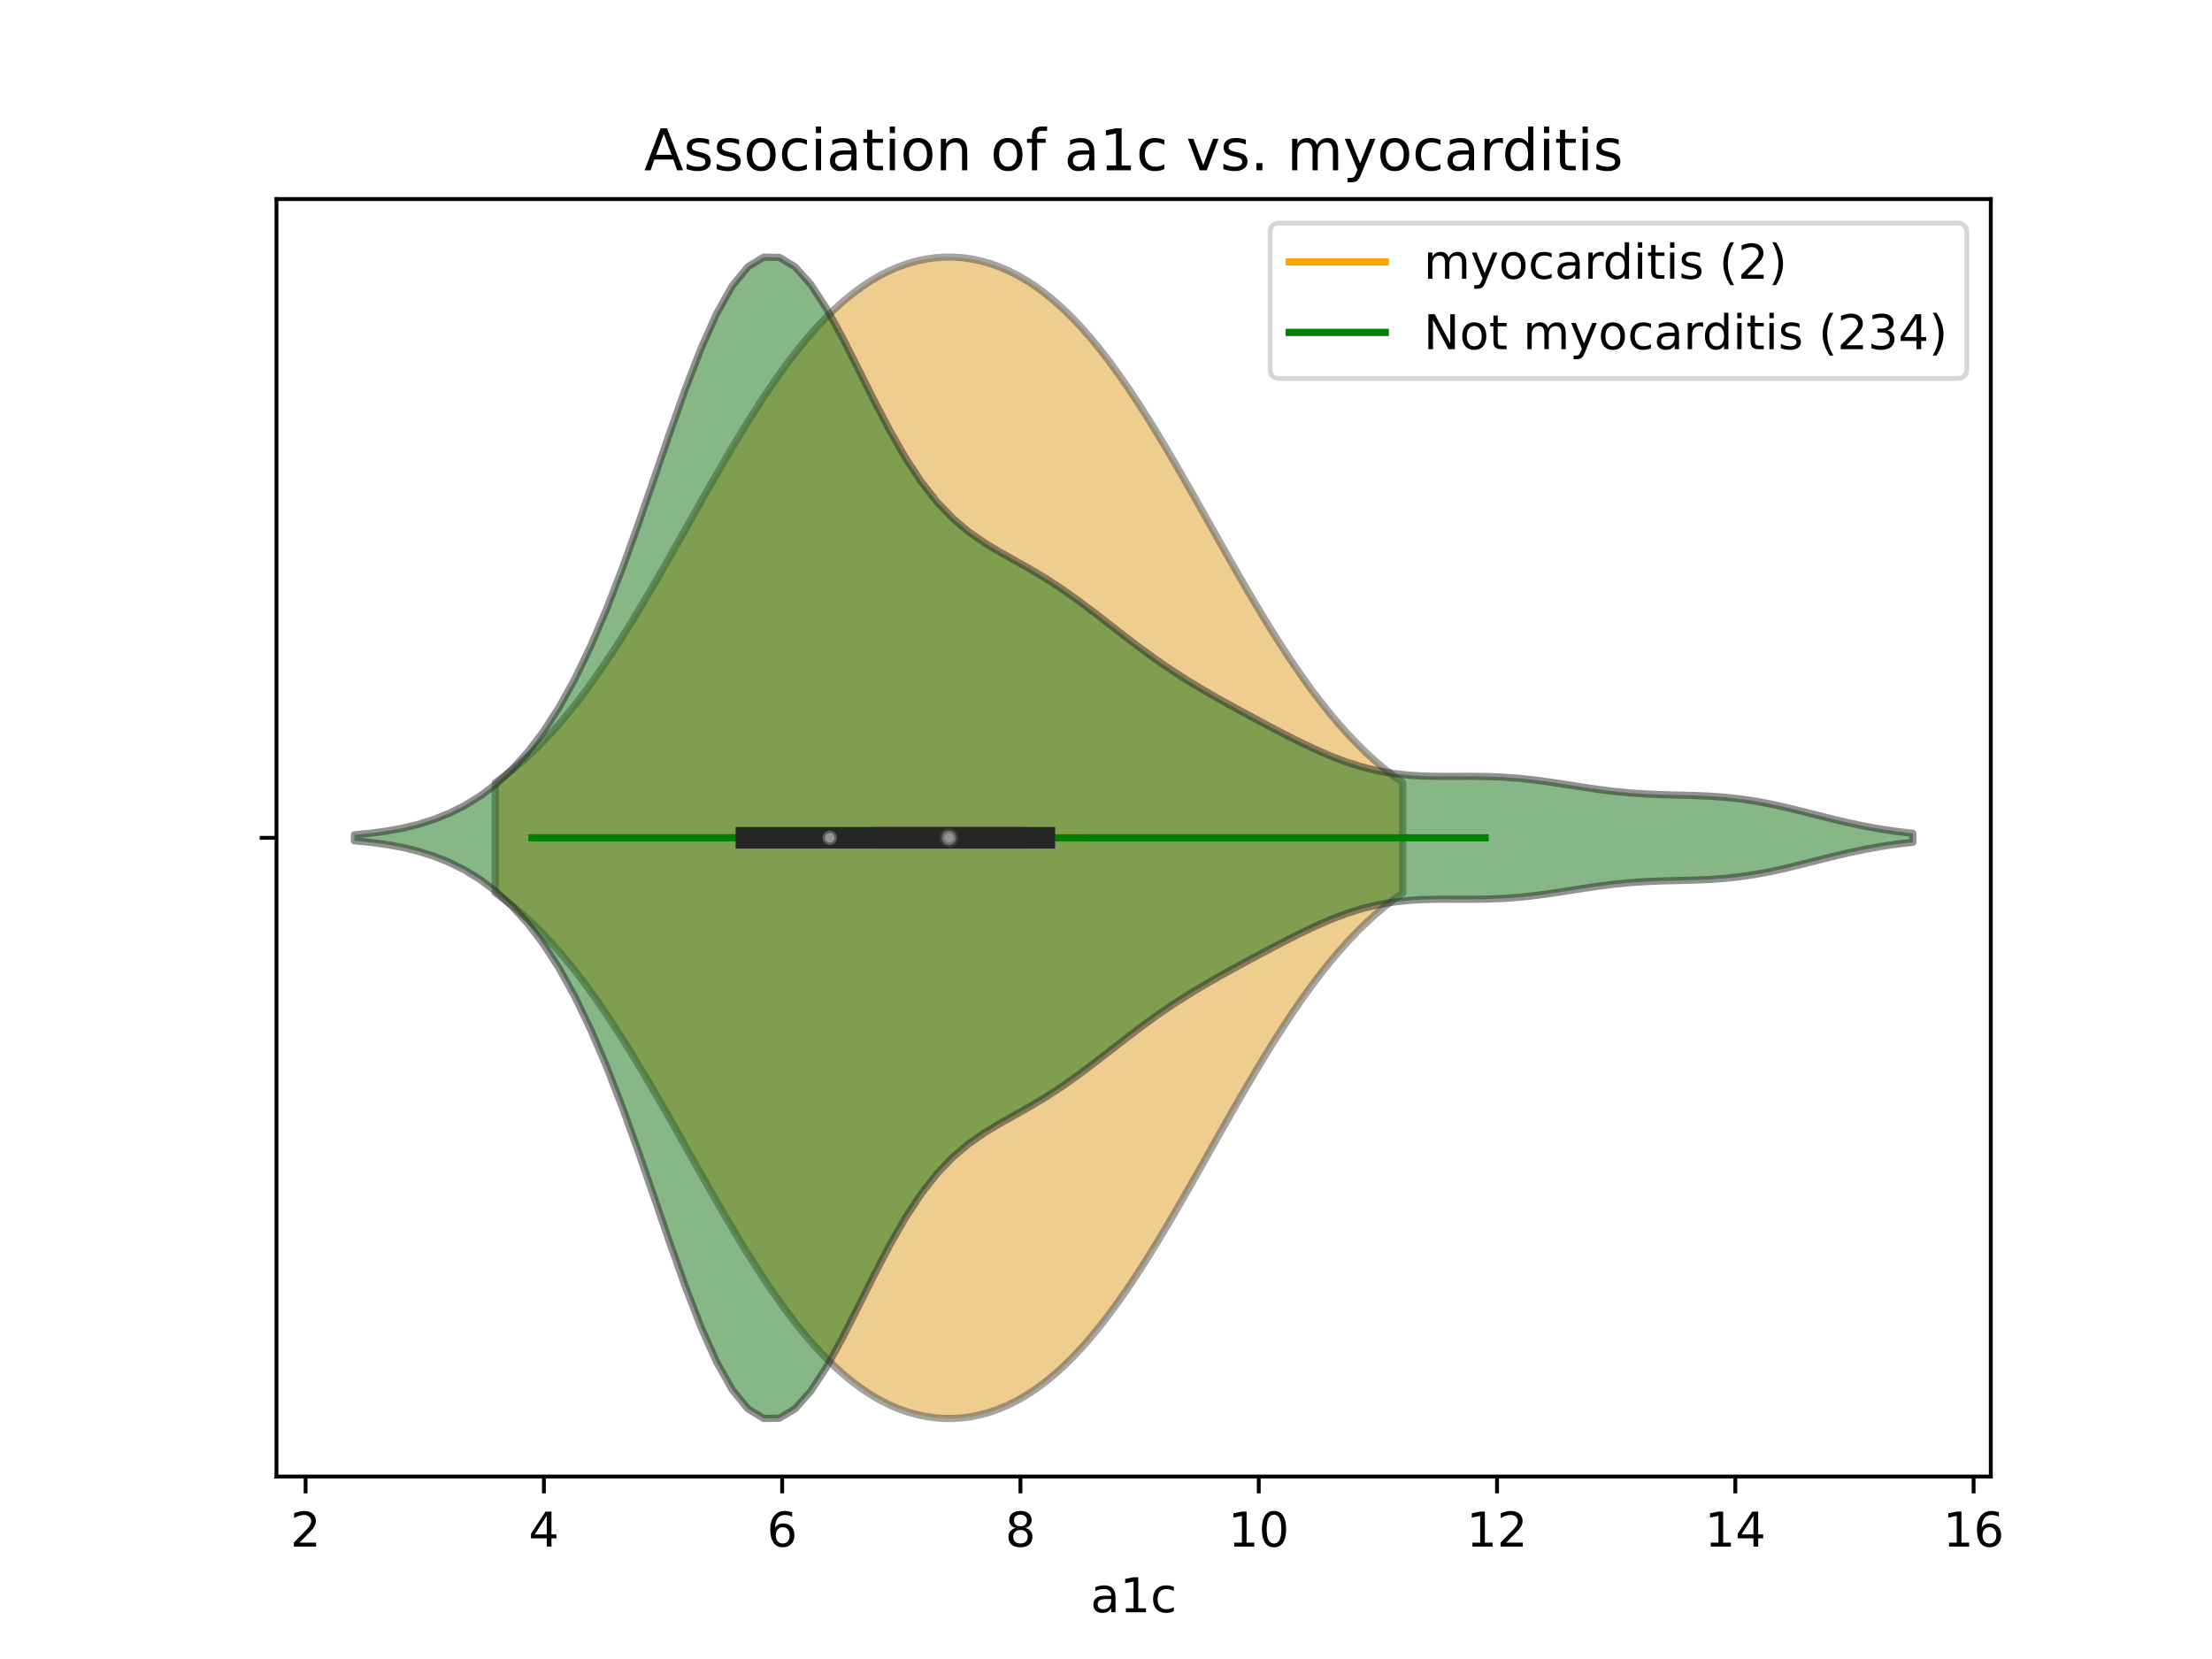 <?xml version="1.0" encoding="utf-8" standalone="no"?>
<!DOCTYPE svg PUBLIC "-//W3C//DTD SVG 1.1//EN"
  "http://www.w3.org/Graphics/SVG/1.1/DTD/svg11.dtd">
<!-- Created with matplotlib (https://matplotlib.org/) -->
<svg height="345.6pt" version="1.1" viewBox="0 0 460.8 345.6" width="460.8pt" xmlns="http://www.w3.org/2000/svg" xmlns:xlink="http://www.w3.org/1999/xlink">
 <defs>
  <style type="text/css">
*{stroke-linecap:butt;stroke-linejoin:round;}
  </style>
 </defs>
 <g id="figure_1">
  <g id="patch_1">
   <path d="M 0 345.6 
L 460.8 345.6 
L 460.8 0 
L 0 0 
z
" style="fill:#ffffff;"/>
  </g>
  <g id="axes_1">
   <g id="patch_2">
    <path d="M 57.6 307.584 
L 414.72 307.584 
L 414.72 41.472 
L 57.6 41.472 
z
" style="fill:#ffffff;"/>
   </g>
   <g id="PolyCollection_1">
    <defs>
     <path d="M 103.164 -159.569 
L 103.164 -182.575 
L 105.073 -183.952 
L 106.983 -185.447 
L 108.893 -187.067 
L 110.802 -188.813 
L 112.712 -190.69 
L 114.621 -192.697 
L 116.531 -194.837 
L 118.441 -197.109 
L 120.35 -199.511 
L 122.26 -202.041 
L 124.17 -204.694 
L 126.079 -207.464 
L 127.989 -210.347 
L 129.898 -213.332 
L 131.808 -216.412 
L 133.718 -219.575 
L 135.627 -222.809 
L 137.537 -226.103 
L 139.446 -229.442 
L 141.356 -232.812 
L 143.266 -236.199 
L 145.175 -239.587 
L 147.085 -242.96 
L 148.995 -246.303 
L 150.904 -249.601 
L 152.814 -252.838 
L 154.723 -256.002 
L 156.633 -259.078 
L 158.543 -262.054 
L 160.452 -264.918 
L 162.362 -267.66 
L 164.271 -270.273 
L 166.181 -272.747 
L 168.091 -275.077 
L 170 -277.259 
L 171.91 -279.288 
L 173.819 -281.164 
L 175.729 -282.885 
L 177.639 -284.451 
L 179.548 -285.863 
L 181.458 -287.123 
L 183.368 -288.233 
L 185.277 -289.196 
L 187.187 -290.015 
L 189.096 -290.693 
L 191.006 -291.231 
L 192.916 -291.632 
L 194.825 -291.899 
L 196.735 -292.032 
L 198.644 -292.032 
L 200.554 -291.899 
L 202.464 -291.632 
L 204.373 -291.231 
L 206.283 -290.693 
L 208.193 -290.015 
L 210.102 -289.196 
L 212.012 -288.233 
L 213.921 -287.123 
L 215.831 -285.863 
L 217.741 -284.451 
L 219.65 -282.885 
L 221.56 -281.164 
L 223.469 -279.288 
L 225.379 -277.259 
L 227.289 -275.077 
L 229.198 -272.747 
L 231.108 -270.273 
L 233.017 -267.66 
L 234.927 -264.918 
L 236.837 -262.054 
L 238.746 -259.078 
L 240.656 -256.002 
L 242.566 -252.838 
L 244.475 -249.601 
L 246.385 -246.303 
L 248.294 -242.96 
L 250.204 -239.587 
L 252.114 -236.199 
L 254.023 -232.812 
L 255.933 -229.442 
L 257.842 -226.103 
L 259.752 -222.809 
L 261.662 -219.575 
L 263.571 -216.412 
L 265.481 -213.332 
L 267.391 -210.347 
L 269.3 -207.464 
L 271.21 -204.694 
L 273.119 -202.041 
L 275.029 -199.511 
L 276.939 -197.109 
L 278.848 -194.837 
L 280.758 -192.697 
L 282.667 -190.69 
L 284.577 -188.813 
L 286.487 -187.067 
L 288.396 -185.447 
L 290.306 -183.952 
L 292.215 -182.575 
L 292.215 -159.569 
L 292.215 -159.569 
L 290.306 -158.192 
L 288.396 -156.697 
L 286.487 -155.077 
L 284.577 -153.331 
L 282.667 -151.454 
L 280.758 -149.447 
L 278.848 -147.307 
L 276.939 -145.035 
L 275.029 -142.633 
L 273.119 -140.103 
L 271.21 -137.45 
L 269.3 -134.68 
L 267.391 -131.797 
L 265.481 -128.812 
L 263.571 -125.732 
L 261.662 -122.569 
L 259.752 -119.335 
L 257.842 -116.041 
L 255.933 -112.702 
L 254.023 -109.332 
L 252.114 -105.945 
L 250.204 -102.557 
L 248.294 -99.184 
L 246.385 -95.841 
L 244.475 -92.543 
L 242.566 -89.306 
L 240.656 -86.142 
L 238.746 -83.066 
L 236.837 -80.09 
L 234.927 -77.226 
L 233.017 -74.484 
L 231.108 -71.871 
L 229.198 -69.397 
L 227.289 -67.067 
L 225.379 -64.885 
L 223.469 -62.856 
L 221.56 -60.98 
L 219.65 -59.259 
L 217.741 -57.693 
L 215.831 -56.281 
L 213.921 -55.021 
L 212.012 -53.911 
L 210.102 -52.948 
L 208.193 -52.129 
L 206.283 -51.451 
L 204.373 -50.913 
L 202.464 -50.512 
L 200.554 -50.245 
L 198.644 -50.112 
L 196.735 -50.112 
L 194.825 -50.245 
L 192.916 -50.512 
L 191.006 -50.913 
L 189.096 -51.451 
L 187.187 -52.129 
L 185.277 -52.948 
L 183.368 -53.911 
L 181.458 -55.021 
L 179.548 -56.281 
L 177.639 -57.693 
L 175.729 -59.259 
L 173.819 -60.98 
L 171.91 -62.856 
L 170 -64.885 
L 168.091 -67.067 
L 166.181 -69.397 
L 164.271 -71.871 
L 162.362 -74.484 
L 160.452 -77.226 
L 158.543 -80.09 
L 156.633 -83.066 
L 154.723 -86.142 
L 152.814 -89.306 
L 150.904 -92.543 
L 148.995 -95.841 
L 147.085 -99.184 
L 145.175 -102.557 
L 143.266 -105.945 
L 141.356 -109.332 
L 139.446 -112.702 
L 137.537 -116.041 
L 135.627 -119.335 
L 133.718 -122.569 
L 131.808 -125.732 
L 129.898 -128.812 
L 127.989 -131.797 
L 126.079 -134.68 
L 124.17 -137.45 
L 122.26 -140.103 
L 120.35 -142.633 
L 118.441 -145.035 
L 116.531 -147.307 
L 114.621 -149.447 
L 112.712 -151.454 
L 110.802 -153.331 
L 108.893 -155.077 
L 106.983 -156.697 
L 105.073 -158.192 
L 103.164 -159.569 
z
" id="m6400638ab8" style="stroke:#4c4c4c;stroke-opacity:0.5;stroke-width:1.5;"/>
    </defs>
    <g clip-path="url(#p24953eec3b)">
     <use style="fill:#df9c20;fill-opacity:0.5;stroke:#4c4c4c;stroke-opacity:0.5;stroke-width:1.5;" x="0" xlink:href="#m6400638ab8" y="345.6"/>
    </g>
   </g>
   <g id="PolyCollection_2">
    <defs>
     <path d="M 73.833 -170.445 
L 73.833 -171.699 
L 77.112 -172.013 
L 80.391 -172.449 
L 83.671 -173.042 
L 86.95 -173.827 
L 90.229 -174.847 
L 93.509 -176.148 
L 96.788 -177.781 
L 100.067 -179.801 
L 103.347 -182.275 
L 106.626 -185.274 
L 109.905 -188.88 
L 113.185 -193.177 
L 116.464 -198.247 
L 119.743 -204.157 
L 123.023 -210.944 
L 126.302 -218.597 
L 129.581 -227.039 
L 132.861 -236.116 
L 136.14 -245.588 
L 139.42 -255.135 
L 142.699 -264.37 
L 145.978 -272.874 
L 149.258 -280.225 
L 152.537 -286.045 
L 155.816 -290.04 
L 159.096 -292.032 
L 162.375 -291.983 
L 165.654 -289.997 
L 168.934 -286.313 
L 172.213 -281.275 
L 175.492 -275.297 
L 178.772 -268.818 
L 182.051 -262.259 
L 185.33 -255.981 
L 188.61 -250.261 
L 191.889 -245.271 
L 195.168 -241.076 
L 198.448 -237.643 
L 201.727 -234.865 
L 205.006 -232.579 
L 208.286 -230.604 
L 211.565 -228.761 
L 214.844 -226.904 
L 218.124 -224.927 
L 221.403 -222.777 
L 224.682 -220.451 
L 227.962 -217.985 
L 231.241 -215.441 
L 234.52 -212.892 
L 237.8 -210.404 
L 241.079 -208.028 
L 244.358 -205.791 
L 247.638 -203.695 
L 250.917 -201.723 
L 254.196 -199.845 
L 257.476 -198.03 
L 260.755 -196.252 
L 264.034 -194.5 
L 267.314 -192.782 
L 270.593 -191.121 
L 273.872 -189.554 
L 277.152 -188.124 
L 280.431 -186.874 
L 283.71 -185.839 
L 286.99 -185.036 
L 290.269 -184.466 
L 293.548 -184.109 
L 296.828 -183.926 
L 300.107 -183.866 
L 303.386 -183.87 
L 306.666 -183.876 
L 309.945 -183.833 
L 313.224 -183.702 
L 316.504 -183.46 
L 319.783 -183.107 
L 323.062 -182.661 
L 326.342 -182.159 
L 329.621 -181.643 
L 332.9 -181.159 
L 336.18 -180.745 
L 339.459 -180.426 
L 342.739 -180.205 
L 346.018 -180.068 
L 349.297 -179.98 
L 352.577 -179.895 
L 355.856 -179.763 
L 359.135 -179.539 
L 362.415 -179.191 
L 365.694 -178.705 
L 368.973 -178.086 
L 372.253 -177.357 
L 375.532 -176.555 
L 378.811 -175.723 
L 382.091 -174.905 
L 385.37 -174.139 
L 388.649 -173.454 
L 391.929 -172.867 
L 395.208 -172.383 
L 398.487 -172.001 
L 398.487 -170.143 
L 398.487 -170.143 
L 395.208 -169.761 
L 391.929 -169.277 
L 388.649 -168.69 
L 385.37 -168.005 
L 382.091 -167.239 
L 378.811 -166.421 
L 375.532 -165.589 
L 372.253 -164.787 
L 368.973 -164.058 
L 365.694 -163.439 
L 362.415 -162.953 
L 359.135 -162.605 
L 355.856 -162.381 
L 352.577 -162.249 
L 349.297 -162.164 
L 346.018 -162.076 
L 342.739 -161.939 
L 339.459 -161.718 
L 336.18 -161.399 
L 332.9 -160.985 
L 329.621 -160.501 
L 326.342 -159.985 
L 323.062 -159.483 
L 319.783 -159.037 
L 316.504 -158.684 
L 313.224 -158.442 
L 309.945 -158.311 
L 306.666 -158.268 
L 303.386 -158.274 
L 300.107 -158.278 
L 296.828 -158.218 
L 293.548 -158.035 
L 290.269 -157.678 
L 286.99 -157.108 
L 283.71 -156.305 
L 280.431 -155.27 
L 277.152 -154.02 
L 273.872 -152.59 
L 270.593 -151.023 
L 267.314 -149.362 
L 264.034 -147.644 
L 260.755 -145.892 
L 257.476 -144.114 
L 254.196 -142.299 
L 250.917 -140.421 
L 247.638 -138.449 
L 244.358 -136.353 
L 241.079 -134.116 
L 237.8 -131.74 
L 234.52 -129.252 
L 231.241 -126.703 
L 227.962 -124.159 
L 224.682 -121.693 
L 221.403 -119.367 
L 218.124 -117.217 
L 214.844 -115.24 
L 211.565 -113.383 
L 208.286 -111.54 
L 205.006 -109.565 
L 201.727 -107.279 
L 198.448 -104.501 
L 195.168 -101.068 
L 191.889 -96.873 
L 188.61 -91.883 
L 185.33 -86.163 
L 182.051 -79.885 
L 178.772 -73.326 
L 175.492 -66.847 
L 172.213 -60.869 
L 168.934 -55.831 
L 165.654 -52.147 
L 162.375 -50.161 
L 159.096 -50.112 
L 155.816 -52.104 
L 152.537 -56.099 
L 149.258 -61.919 
L 145.978 -69.27 
L 142.699 -77.774 
L 139.42 -87.009 
L 136.14 -96.556 
L 132.861 -106.028 
L 129.581 -115.105 
L 126.302 -123.547 
L 123.023 -131.2 
L 119.743 -137.987 
L 116.464 -143.897 
L 113.185 -148.967 
L 109.905 -153.264 
L 106.626 -156.87 
L 103.347 -159.869 
L 100.067 -162.343 
L 96.788 -164.363 
L 93.509 -165.996 
L 90.229 -167.297 
L 86.95 -168.317 
L 83.671 -169.102 
L 80.391 -169.695 
L 77.112 -170.131 
L 73.833 -170.445 
z
" id="m4ae451af70" style="stroke:#262626;stroke-opacity:0.5;stroke-width:1.5;"/>
    </defs>
    <g clip-path="url(#p24953eec3b)">
     <use style="fill:#107010;fill-opacity:0.5;stroke:#262626;stroke-opacity:0.5;stroke-width:1.5;" x="0" xlink:href="#m4ae451af70" y="345.6"/>
    </g>
   </g>
   <g id="matplotlib.axis_1">
    <g id="xtick_1">
     <g id="line2d_1">
      <defs>
       <path d="M 0 0 
L 0 3.5 
" id="m28924198da" style="stroke:#000000;stroke-width:0.8;"/>
      </defs>
      <g>
       <use style="stroke:#000000;stroke-width:0.8;" x="63.664" xlink:href="#m28924198da" y="307.584"/>
      </g>
     </g>
     <g id="text_1">
      <!-- 2 -->
      <defs>
       <path d="M 19.188 8.297 
L 53.609 8.297 
L 53.609 0 
L 7.328 0 
L 7.328 8.297 
Q 12.938 14.109 22.625 23.891 
Q 32.328 33.688 34.812 36.531 
Q 39.547 41.844 41.422 45.531 
Q 43.312 49.219 43.312 52.781 
Q 43.312 58.594 39.234 62.25 
Q 35.156 65.922 28.609 65.922 
Q 23.969 65.922 18.812 64.312 
Q 13.672 62.703 7.812 59.422 
L 7.812 69.391 
Q 13.766 71.781 18.938 73 
Q 24.125 74.219 28.422 74.219 
Q 39.75 74.219 46.484 68.547 
Q 53.219 62.891 53.219 53.422 
Q 53.219 48.922 51.531 44.891 
Q 49.859 40.875 45.406 35.406 
Q 44.188 33.984 37.641 27.219 
Q 31.109 20.453 19.188 8.297 
z
" id="DejaVuSans-50"/>
      </defs>
      <g transform="translate(60.483 322.182)scale(0.1 -0.1)">
       <use xlink:href="#DejaVuSans-50"/>
      </g>
     </g>
    </g>
    <g id="xtick_2">
     <g id="line2d_2">
      <g>
       <use style="stroke:#000000;stroke-width:0.8;" x="113.303" xlink:href="#m28924198da" y="307.584"/>
      </g>
     </g>
     <g id="text_2">
      <!-- 4 -->
      <defs>
       <path d="M 37.797 64.312 
L 12.891 25.391 
L 37.797 25.391 
z
M 35.203 72.906 
L 47.609 72.906 
L 47.609 25.391 
L 58.016 25.391 
L 58.016 17.188 
L 47.609 17.188 
L 47.609 0 
L 37.797 0 
L 37.797 17.188 
L 4.891 17.188 
L 4.891 26.703 
z
" id="DejaVuSans-52"/>
      </defs>
      <g transform="translate(110.122 322.182)scale(0.1 -0.1)">
       <use xlink:href="#DejaVuSans-52"/>
      </g>
     </g>
    </g>
    <g id="xtick_3">
     <g id="line2d_3">
      <g>
       <use style="stroke:#000000;stroke-width:0.8;" x="162.942" xlink:href="#m28924198da" y="307.584"/>
      </g>
     </g>
     <g id="text_3">
      <!-- 6 -->
      <defs>
       <path d="M 33.016 40.375 
Q 26.375 40.375 22.484 35.828 
Q 18.609 31.297 18.609 23.391 
Q 18.609 15.531 22.484 10.953 
Q 26.375 6.391 33.016 6.391 
Q 39.656 6.391 43.531 10.953 
Q 47.406 15.531 47.406 23.391 
Q 47.406 31.297 43.531 35.828 
Q 39.656 40.375 33.016 40.375 
z
M 52.594 71.297 
L 52.594 62.312 
Q 48.875 64.062 45.094 64.984 
Q 41.312 65.922 37.594 65.922 
Q 27.828 65.922 22.672 59.328 
Q 17.531 52.734 16.797 39.406 
Q 19.672 43.656 24.016 45.922 
Q 28.375 48.188 33.594 48.188 
Q 44.578 48.188 50.953 41.516 
Q 57.328 34.859 57.328 23.391 
Q 57.328 12.156 50.688 5.359 
Q 44.047 -1.422 33.016 -1.422 
Q 20.359 -1.422 13.672 8.266 
Q 6.984 17.969 6.984 36.375 
Q 6.984 53.656 15.188 63.938 
Q 23.391 74.219 37.203 74.219 
Q 40.922 74.219 44.703 73.484 
Q 48.484 72.75 52.594 71.297 
z
" id="DejaVuSans-54"/>
      </defs>
      <g transform="translate(159.761 322.182)scale(0.1 -0.1)">
       <use xlink:href="#DejaVuSans-54"/>
      </g>
     </g>
    </g>
    <g id="xtick_4">
     <g id="line2d_4">
      <g>
       <use style="stroke:#000000;stroke-width:0.8;" x="212.581" xlink:href="#m28924198da" y="307.584"/>
      </g>
     </g>
     <g id="text_4">
      <!-- 8 -->
      <defs>
       <path d="M 31.781 34.625 
Q 24.75 34.625 20.719 30.859 
Q 16.703 27.094 16.703 20.516 
Q 16.703 13.922 20.719 10.156 
Q 24.75 6.391 31.781 6.391 
Q 38.812 6.391 42.859 10.172 
Q 46.922 13.969 46.922 20.516 
Q 46.922 27.094 42.891 30.859 
Q 38.875 34.625 31.781 34.625 
z
M 21.922 38.812 
Q 15.578 40.375 12.031 44.719 
Q 8.5 49.078 8.5 55.328 
Q 8.5 64.062 14.719 69.141 
Q 20.953 74.219 31.781 74.219 
Q 42.672 74.219 48.875 69.141 
Q 55.078 64.062 55.078 55.328 
Q 55.078 49.078 51.531 44.719 
Q 48 40.375 41.703 38.812 
Q 48.828 37.156 52.797 32.312 
Q 56.781 27.484 56.781 20.516 
Q 56.781 9.906 50.312 4.234 
Q 43.844 -1.422 31.781 -1.422 
Q 19.734 -1.422 13.25 4.234 
Q 6.781 9.906 6.781 20.516 
Q 6.781 27.484 10.781 32.312 
Q 14.797 37.156 21.922 38.812 
z
M 18.312 54.391 
Q 18.312 48.734 21.844 45.562 
Q 25.391 42.391 31.781 42.391 
Q 38.141 42.391 41.719 45.562 
Q 45.312 48.734 45.312 54.391 
Q 45.312 60.062 41.719 63.234 
Q 38.141 66.406 31.781 66.406 
Q 25.391 66.406 21.844 63.234 
Q 18.312 60.062 18.312 54.391 
z
" id="DejaVuSans-56"/>
      </defs>
      <g transform="translate(209.4 322.182)scale(0.1 -0.1)">
       <use xlink:href="#DejaVuSans-56"/>
      </g>
     </g>
    </g>
    <g id="xtick_5">
     <g id="line2d_5">
      <g>
       <use style="stroke:#000000;stroke-width:0.8;" x="262.221" xlink:href="#m28924198da" y="307.584"/>
      </g>
     </g>
     <g id="text_5">
      <!-- 10 -->
      <defs>
       <path d="M 12.406 8.297 
L 28.516 8.297 
L 28.516 63.922 
L 10.984 60.406 
L 10.984 69.391 
L 28.422 72.906 
L 38.281 72.906 
L 38.281 8.297 
L 54.391 8.297 
L 54.391 0 
L 12.406 0 
z
" id="DejaVuSans-49"/>
       <path d="M 31.781 66.406 
Q 24.172 66.406 20.328 58.906 
Q 16.5 51.422 16.5 36.375 
Q 16.5 21.391 20.328 13.891 
Q 24.172 6.391 31.781 6.391 
Q 39.453 6.391 43.281 13.891 
Q 47.125 21.391 47.125 36.375 
Q 47.125 51.422 43.281 58.906 
Q 39.453 66.406 31.781 66.406 
z
M 31.781 74.219 
Q 44.047 74.219 50.516 64.516 
Q 56.984 54.828 56.984 36.375 
Q 56.984 17.969 50.516 8.266 
Q 44.047 -1.422 31.781 -1.422 
Q 19.531 -1.422 13.062 8.266 
Q 6.594 17.969 6.594 36.375 
Q 6.594 54.828 13.062 64.516 
Q 19.531 74.219 31.781 74.219 
z
" id="DejaVuSans-48"/>
      </defs>
      <g transform="translate(255.858 322.182)scale(0.1 -0.1)">
       <use xlink:href="#DejaVuSans-49"/>
       <use x="63.623" xlink:href="#DejaVuSans-48"/>
      </g>
     </g>
    </g>
    <g id="xtick_6">
     <g id="line2d_6">
      <g>
       <use style="stroke:#000000;stroke-width:0.8;" x="311.86" xlink:href="#m28924198da" y="307.584"/>
      </g>
     </g>
     <g id="text_6">
      <!-- 12 -->
      <g transform="translate(305.497 322.182)scale(0.1 -0.1)">
       <use xlink:href="#DejaVuSans-49"/>
       <use x="63.623" xlink:href="#DejaVuSans-50"/>
      </g>
     </g>
    </g>
    <g id="xtick_7">
     <g id="line2d_7">
      <g>
       <use style="stroke:#000000;stroke-width:0.8;" x="361.499" xlink:href="#m28924198da" y="307.584"/>
      </g>
     </g>
     <g id="text_7">
      <!-- 14 -->
      <g transform="translate(355.136 322.182)scale(0.1 -0.1)">
       <use xlink:href="#DejaVuSans-49"/>
       <use x="63.623" xlink:href="#DejaVuSans-52"/>
      </g>
     </g>
    </g>
    <g id="xtick_8">
     <g id="line2d_8">
      <g>
       <use style="stroke:#000000;stroke-width:0.8;" x="411.138" xlink:href="#m28924198da" y="307.584"/>
      </g>
     </g>
     <g id="text_8">
      <!-- 16 -->
      <g transform="translate(404.776 322.182)scale(0.1 -0.1)">
       <use xlink:href="#DejaVuSans-49"/>
       <use x="63.623" xlink:href="#DejaVuSans-54"/>
      </g>
     </g>
    </g>
    <g id="text_9">
     <!-- a1c -->
     <defs>
      <path d="M 34.281 27.484 
Q 23.391 27.484 19.188 25 
Q 14.984 22.516 14.984 16.5 
Q 14.984 11.719 18.141 8.906 
Q 21.297 6.109 26.703 6.109 
Q 34.188 6.109 38.703 11.406 
Q 43.219 16.703 43.219 25.484 
L 43.219 27.484 
z
M 52.203 31.203 
L 52.203 0 
L 43.219 0 
L 43.219 8.297 
Q 40.141 3.328 35.547 0.953 
Q 30.953 -1.422 24.312 -1.422 
Q 15.922 -1.422 10.953 3.297 
Q 6 8.016 6 15.922 
Q 6 25.141 12.172 29.828 
Q 18.359 34.516 30.609 34.516 
L 43.219 34.516 
L 43.219 35.406 
Q 43.219 41.609 39.141 45 
Q 35.062 48.391 27.688 48.391 
Q 23 48.391 18.547 47.266 
Q 14.109 46.141 10.016 43.891 
L 10.016 52.203 
Q 14.938 54.109 19.578 55.047 
Q 24.219 56 28.609 56 
Q 40.484 56 46.344 49.844 
Q 52.203 43.703 52.203 31.203 
z
" id="DejaVuSans-97"/>
      <path d="M 48.781 52.594 
L 48.781 44.188 
Q 44.969 46.297 41.141 47.344 
Q 37.312 48.391 33.406 48.391 
Q 24.656 48.391 19.812 42.844 
Q 14.984 37.312 14.984 27.297 
Q 14.984 17.281 19.812 11.734 
Q 24.656 6.203 33.406 6.203 
Q 37.312 6.203 41.141 7.25 
Q 44.969 8.297 48.781 10.406 
L 48.781 2.094 
Q 45.016 0.344 40.984 -0.531 
Q 36.969 -1.422 32.422 -1.422 
Q 20.062 -1.422 12.781 6.344 
Q 5.516 14.109 5.516 27.297 
Q 5.516 40.672 12.859 48.328 
Q 20.219 56 33.016 56 
Q 37.156 56 41.109 55.141 
Q 45.062 54.297 48.781 52.594 
z
" id="DejaVuSans-99"/>
     </defs>
     <g transform="translate(227.165 335.861)scale(0.1 -0.1)">
      <use xlink:href="#DejaVuSans-97"/>
      <use x="61.279" xlink:href="#DejaVuSans-49"/>
      <use x="124.902" xlink:href="#DejaVuSans-99"/>
     </g>
    </g>
   </g>
   <g id="matplotlib.axis_2">
    <g id="ytick_1">
     <g id="line2d_9">
      <defs>
       <path d="M 0 0 
L -3.5 0 
" id="m8e0468c670" style="stroke:#000000;stroke-width:0.8;"/>
      </defs>
      <g>
       <use style="stroke:#000000;stroke-width:0.8;" x="57.6" xlink:href="#m8e0468c670" y="174.528"/>
      </g>
     </g>
    </g>
   </g>
   <g id="line2d_10">
    <path clip-path="url(#p24953eec3b)" d="M 170.388 174.528 
L 224.991 174.528 
" style="fill:none;stroke:#ffa500;stroke-linecap:square;stroke-width:1.5;"/>
   </g>
   <g id="line2d_11">
    <path clip-path="url(#p24953eec3b)" d="M 184.039 174.528 
L 211.34 174.528 
" style="fill:none;stroke:#4c4c4c;stroke-linecap:square;stroke-width:4.5;"/>
   </g>
   <g id="line2d_12">
    <path clip-path="url(#p24953eec3b)" d="M 110.821 174.528 
L 309.378 174.528 
" style="fill:none;stroke:#008000;stroke-linecap:square;stroke-width:1.5;"/>
   </g>
   <g id="line2d_13">
    <path clip-path="url(#p24953eec3b)" d="M 155.496 174.528 
L 217.545 174.528 
" style="fill:none;stroke:#262626;stroke-linecap:square;stroke-width:4.5;"/>
   </g>
   <g id="patch_3">
    <path d="M 57.6 307.584 
L 57.6 41.472 
" style="fill:none;stroke:#000000;stroke-linecap:square;stroke-linejoin:miter;stroke-width:0.8;"/>
   </g>
   <g id="patch_4">
    <path d="M 414.72 307.584 
L 414.72 41.472 
" style="fill:none;stroke:#000000;stroke-linecap:square;stroke-linejoin:miter;stroke-width:0.8;"/>
   </g>
   <g id="patch_5">
    <path d="M 57.6 307.584 
L 414.72 307.584 
" style="fill:none;stroke:#000000;stroke-linecap:square;stroke-linejoin:miter;stroke-width:0.8;"/>
   </g>
   <g id="patch_6">
    <path d="M 57.6 41.472 
L 414.72 41.472 
" style="fill:none;stroke:#000000;stroke-linecap:square;stroke-linejoin:miter;stroke-width:0.8;"/>
   </g>
   <g id="PathCollection_1">
    <defs>
     <path d="M 0 1.5 
C 0.398 1.5 0.779 1.342 1.061 1.061 
C 1.342 0.779 1.5 0.398 1.5 0 
C 1.5 -0.398 1.342 -0.779 1.061 -1.061 
C 0.779 -1.342 0.398 -1.5 0 -1.5 
C -0.398 -1.5 -0.779 -1.342 -1.061 -1.061 
C -1.342 -0.779 -1.5 -0.398 -1.5 0 
C -1.5 0.398 -1.342 0.779 -1.061 1.061 
C -0.779 1.342 -0.398 1.5 0 1.5 
z
" id="ma0b1e9b8ce" style="stroke:#4c4c4c;stroke-opacity:0.5;"/>
    </defs>
    <g clip-path="url(#p24953eec3b)">
     <use style="fill:#ffffff;fill-opacity:0.5;stroke:#4c4c4c;stroke-opacity:0.5;" x="197.69" xlink:href="#ma0b1e9b8ce" y="174.528"/>
    </g>
   </g>
   <g id="PathCollection_2">
    <defs>
     <path d="M 0 1.5 
C 0.398 1.5 0.779 1.342 1.061 1.061 
C 1.342 0.779 1.5 0.398 1.5 0 
C 1.5 -0.398 1.342 -0.779 1.061 -1.061 
C 0.779 -1.342 0.398 -1.5 0 -1.5 
C -0.398 -1.5 -0.779 -1.342 -1.061 -1.061 
C -1.342 -0.779 -1.5 -0.398 -1.5 0 
C -1.5 0.398 -1.342 0.779 -1.061 1.061 
C -0.779 1.342 -0.398 1.5 0 1.5 
z
" id="m8952572274" style="stroke:#262626;stroke-opacity:0.5;"/>
    </defs>
    <g clip-path="url(#p24953eec3b)">
     <use style="fill:#ffffff;fill-opacity:0.5;stroke:#262626;stroke-opacity:0.5;" x="172.87" xlink:href="#m8952572274" y="174.528"/>
    </g>
   </g>
   <g id="text_10">
    <!-- Association of a1c vs. myocarditis -->
    <defs>
     <path d="M 34.188 63.188 
L 20.797 26.906 
L 47.609 26.906 
z
M 28.609 72.906 
L 39.797 72.906 
L 67.578 0 
L 57.328 0 
L 50.688 18.703 
L 17.828 18.703 
L 11.188 0 
L 0.781 0 
z
" id="DejaVuSans-65"/>
     <path d="M 44.281 53.078 
L 44.281 44.578 
Q 40.484 46.531 36.375 47.5 
Q 32.281 48.484 27.875 48.484 
Q 21.188 48.484 17.844 46.438 
Q 14.5 44.391 14.5 40.281 
Q 14.5 37.156 16.891 35.375 
Q 19.281 33.594 26.516 31.984 
L 29.594 31.297 
Q 39.156 29.25 43.188 25.516 
Q 47.219 21.781 47.219 15.094 
Q 47.219 7.469 41.188 3.016 
Q 35.156 -1.422 24.609 -1.422 
Q 20.219 -1.422 15.453 -0.562 
Q 10.688 0.297 5.422 2 
L 5.422 11.281 
Q 10.406 8.688 15.234 7.391 
Q 20.062 6.109 24.812 6.109 
Q 31.156 6.109 34.562 8.281 
Q 37.984 10.453 37.984 14.406 
Q 37.984 18.062 35.516 20.016 
Q 33.062 21.969 24.703 23.781 
L 21.578 24.516 
Q 13.234 26.266 9.516 29.906 
Q 5.812 33.547 5.812 39.891 
Q 5.812 47.609 11.281 51.797 
Q 16.75 56 26.812 56 
Q 31.781 56 36.172 55.266 
Q 40.578 54.547 44.281 53.078 
z
" id="DejaVuSans-115"/>
     <path d="M 30.609 48.391 
Q 23.391 48.391 19.188 42.75 
Q 14.984 37.109 14.984 27.297 
Q 14.984 17.484 19.156 11.844 
Q 23.344 6.203 30.609 6.203 
Q 37.797 6.203 41.984 11.859 
Q 46.188 17.531 46.188 27.297 
Q 46.188 37.016 41.984 42.703 
Q 37.797 48.391 30.609 48.391 
z
M 30.609 56 
Q 42.328 56 49.016 48.375 
Q 55.719 40.766 55.719 27.297 
Q 55.719 13.875 49.016 6.219 
Q 42.328 -1.422 30.609 -1.422 
Q 18.844 -1.422 12.172 6.219 
Q 5.516 13.875 5.516 27.297 
Q 5.516 40.766 12.172 48.375 
Q 18.844 56 30.609 56 
z
" id="DejaVuSans-111"/>
     <path d="M 9.422 54.688 
L 18.406 54.688 
L 18.406 0 
L 9.422 0 
z
M 9.422 75.984 
L 18.406 75.984 
L 18.406 64.594 
L 9.422 64.594 
z
" id="DejaVuSans-105"/>
     <path d="M 18.312 70.219 
L 18.312 54.688 
L 36.812 54.688 
L 36.812 47.703 
L 18.312 47.703 
L 18.312 18.016 
Q 18.312 11.328 20.141 9.422 
Q 21.969 7.516 27.594 7.516 
L 36.812 7.516 
L 36.812 0 
L 27.594 0 
Q 17.188 0 13.234 3.875 
Q 9.281 7.766 9.281 18.016 
L 9.281 47.703 
L 2.688 47.703 
L 2.688 54.688 
L 9.281 54.688 
L 9.281 70.219 
z
" id="DejaVuSans-116"/>
     <path d="M 54.891 33.016 
L 54.891 0 
L 45.906 0 
L 45.906 32.719 
Q 45.906 40.484 42.875 44.328 
Q 39.844 48.188 33.797 48.188 
Q 26.516 48.188 22.312 43.547 
Q 18.109 38.922 18.109 30.906 
L 18.109 0 
L 9.078 0 
L 9.078 54.688 
L 18.109 54.688 
L 18.109 46.188 
Q 21.344 51.125 25.703 53.562 
Q 30.078 56 35.797 56 
Q 45.219 56 50.047 50.172 
Q 54.891 44.344 54.891 33.016 
z
" id="DejaVuSans-110"/>
     <path id="DejaVuSans-32"/>
     <path d="M 37.109 75.984 
L 37.109 68.5 
L 28.516 68.5 
Q 23.688 68.5 21.797 66.547 
Q 19.922 64.594 19.922 59.516 
L 19.922 54.688 
L 34.719 54.688 
L 34.719 47.703 
L 19.922 47.703 
L 19.922 0 
L 10.891 0 
L 10.891 47.703 
L 2.297 47.703 
L 2.297 54.688 
L 10.891 54.688 
L 10.891 58.5 
Q 10.891 67.625 15.141 71.797 
Q 19.391 75.984 28.609 75.984 
z
" id="DejaVuSans-102"/>
     <path d="M 2.984 54.688 
L 12.5 54.688 
L 29.594 8.797 
L 46.688 54.688 
L 56.203 54.688 
L 35.688 0 
L 23.484 0 
z
" id="DejaVuSans-118"/>
     <path d="M 10.688 12.406 
L 21 12.406 
L 21 0 
L 10.688 0 
z
" id="DejaVuSans-46"/>
     <path d="M 52 44.188 
Q 55.375 50.25 60.062 53.125 
Q 64.75 56 71.094 56 
Q 79.641 56 84.281 50.016 
Q 88.922 44.047 88.922 33.016 
L 88.922 0 
L 79.891 0 
L 79.891 32.719 
Q 79.891 40.578 77.094 44.375 
Q 74.312 48.188 68.609 48.188 
Q 61.625 48.188 57.562 43.547 
Q 53.516 38.922 53.516 30.906 
L 53.516 0 
L 44.484 0 
L 44.484 32.719 
Q 44.484 40.625 41.703 44.406 
Q 38.922 48.188 33.109 48.188 
Q 26.219 48.188 22.156 43.531 
Q 18.109 38.875 18.109 30.906 
L 18.109 0 
L 9.078 0 
L 9.078 54.688 
L 18.109 54.688 
L 18.109 46.188 
Q 21.188 51.219 25.484 53.609 
Q 29.781 56 35.688 56 
Q 41.656 56 45.828 52.969 
Q 50 49.953 52 44.188 
z
" id="DejaVuSans-109"/>
     <path d="M 32.172 -5.078 
Q 28.375 -14.844 24.75 -17.812 
Q 21.141 -20.797 15.094 -20.797 
L 7.906 -20.797 
L 7.906 -13.281 
L 13.188 -13.281 
Q 16.891 -13.281 18.938 -11.516 
Q 21 -9.766 23.484 -3.219 
L 25.094 0.875 
L 2.984 54.688 
L 12.5 54.688 
L 29.594 11.922 
L 46.688 54.688 
L 56.203 54.688 
z
" id="DejaVuSans-121"/>
     <path d="M 41.109 46.297 
Q 39.594 47.172 37.812 47.578 
Q 36.031 48 33.891 48 
Q 26.266 48 22.188 43.047 
Q 18.109 38.094 18.109 28.812 
L 18.109 0 
L 9.078 0 
L 9.078 54.688 
L 18.109 54.688 
L 18.109 46.188 
Q 20.953 51.172 25.484 53.578 
Q 30.031 56 36.531 56 
Q 37.453 56 38.578 55.875 
Q 39.703 55.766 41.062 55.516 
z
" id="DejaVuSans-114"/>
     <path d="M 45.406 46.391 
L 45.406 75.984 
L 54.391 75.984 
L 54.391 0 
L 45.406 0 
L 45.406 8.203 
Q 42.578 3.328 38.25 0.953 
Q 33.938 -1.422 27.875 -1.422 
Q 17.969 -1.422 11.734 6.484 
Q 5.516 14.406 5.516 27.297 
Q 5.516 40.188 11.734 48.094 
Q 17.969 56 27.875 56 
Q 33.938 56 38.25 53.625 
Q 42.578 51.266 45.406 46.391 
z
M 14.797 27.297 
Q 14.797 17.391 18.875 11.75 
Q 22.953 6.109 30.078 6.109 
Q 37.203 6.109 41.297 11.75 
Q 45.406 17.391 45.406 27.297 
Q 45.406 37.203 41.297 42.844 
Q 37.203 48.484 30.078 48.484 
Q 22.953 48.484 18.875 42.844 
Q 14.797 37.203 14.797 27.297 
z
" id="DejaVuSans-100"/>
    </defs>
    <g transform="translate(134.184 35.472)scale(0.12 -0.12)">
     <use xlink:href="#DejaVuSans-65"/>
     <use x="68.408" xlink:href="#DejaVuSans-115"/>
     <use x="120.508" xlink:href="#DejaVuSans-115"/>
     <use x="172.607" xlink:href="#DejaVuSans-111"/>
     <use x="233.789" xlink:href="#DejaVuSans-99"/>
     <use x="288.77" xlink:href="#DejaVuSans-105"/>
     <use x="316.553" xlink:href="#DejaVuSans-97"/>
     <use x="377.832" xlink:href="#DejaVuSans-116"/>
     <use x="417.041" xlink:href="#DejaVuSans-105"/>
     <use x="444.824" xlink:href="#DejaVuSans-111"/>
     <use x="506.006" xlink:href="#DejaVuSans-110"/>
     <use x="569.385" xlink:href="#DejaVuSans-32"/>
     <use x="601.172" xlink:href="#DejaVuSans-111"/>
     <use x="662.354" xlink:href="#DejaVuSans-102"/>
     <use x="697.559" xlink:href="#DejaVuSans-32"/>
     <use x="729.346" xlink:href="#DejaVuSans-97"/>
     <use x="790.625" xlink:href="#DejaVuSans-49"/>
     <use x="854.248" xlink:href="#DejaVuSans-99"/>
     <use x="909.229" xlink:href="#DejaVuSans-32"/>
     <use x="941.016" xlink:href="#DejaVuSans-118"/>
     <use x="1000.195" xlink:href="#DejaVuSans-115"/>
     <use x="1052.295" xlink:href="#DejaVuSans-46"/>
     <use x="1084.082" xlink:href="#DejaVuSans-32"/>
     <use x="1115.869" xlink:href="#DejaVuSans-109"/>
     <use x="1213.281" xlink:href="#DejaVuSans-121"/>
     <use x="1272.461" xlink:href="#DejaVuSans-111"/>
     <use x="1333.643" xlink:href="#DejaVuSans-99"/>
     <use x="1388.623" xlink:href="#DejaVuSans-97"/>
     <use x="1449.902" xlink:href="#DejaVuSans-114"/>
     <use x="1489.266" xlink:href="#DejaVuSans-100"/>
     <use x="1552.742" xlink:href="#DejaVuSans-105"/>
     <use x="1580.525" xlink:href="#DejaVuSans-116"/>
     <use x="1619.734" xlink:href="#DejaVuSans-105"/>
     <use x="1647.518" xlink:href="#DejaVuSans-115"/>
    </g>
   </g>
   <g id="legend_1">
    <g id="patch_7">
     <path d="M 266.578 78.828 
L 407.72 78.828 
Q 409.72 78.828 409.72 76.828 
L 409.72 48.472 
Q 409.72 46.472 407.72 46.472 
L 266.578 46.472 
Q 264.578 46.472 264.578 48.472 
L 264.578 76.828 
Q 264.578 78.828 266.578 78.828 
z
" style="fill:#ffffff;opacity:0.8;stroke:#cccccc;stroke-linejoin:miter;"/>
    </g>
    <g id="line2d_14">
     <path d="M 268.578 54.57 
L 288.578 54.57 
" style="fill:none;stroke:#ffa500;stroke-linecap:square;stroke-width:1.5;"/>
    </g>
    <g id="line2d_15"/>
    <g id="text_11">
     <!-- myocarditis (2) -->
     <defs>
      <path d="M 31 75.875 
Q 24.469 64.656 21.281 53.656 
Q 18.109 42.672 18.109 31.391 
Q 18.109 20.125 21.312 9.062 
Q 24.516 -2 31 -13.188 
L 23.188 -13.188 
Q 15.875 -1.703 12.234 9.375 
Q 8.594 20.453 8.594 31.391 
Q 8.594 42.281 12.203 53.312 
Q 15.828 64.359 23.188 75.875 
z
" id="DejaVuSans-40"/>
      <path d="M 8.016 75.875 
L 15.828 75.875 
Q 23.141 64.359 26.781 53.312 
Q 30.422 42.281 30.422 31.391 
Q 30.422 20.453 26.781 9.375 
Q 23.141 -1.703 15.828 -13.188 
L 8.016 -13.188 
Q 14.5 -2 17.703 9.062 
Q 20.906 20.125 20.906 31.391 
Q 20.906 42.672 17.703 53.656 
Q 14.5 64.656 8.016 75.875 
z
" id="DejaVuSans-41"/>
     </defs>
     <g transform="translate(296.578 58.07)scale(0.1 -0.1)">
      <use xlink:href="#DejaVuSans-109"/>
      <use x="97.412" xlink:href="#DejaVuSans-121"/>
      <use x="156.592" xlink:href="#DejaVuSans-111"/>
      <use x="217.773" xlink:href="#DejaVuSans-99"/>
      <use x="272.754" xlink:href="#DejaVuSans-97"/>
      <use x="334.033" xlink:href="#DejaVuSans-114"/>
      <use x="373.396" xlink:href="#DejaVuSans-100"/>
      <use x="436.873" xlink:href="#DejaVuSans-105"/>
      <use x="464.656" xlink:href="#DejaVuSans-116"/>
      <use x="503.865" xlink:href="#DejaVuSans-105"/>
      <use x="531.648" xlink:href="#DejaVuSans-115"/>
      <use x="583.748" xlink:href="#DejaVuSans-32"/>
      <use x="615.535" xlink:href="#DejaVuSans-40"/>
      <use x="654.549" xlink:href="#DejaVuSans-50"/>
      <use x="718.172" xlink:href="#DejaVuSans-41"/>
     </g>
    </g>
    <g id="line2d_16">
     <path d="M 268.578 69.249 
L 288.578 69.249 
" style="fill:none;stroke:#008000;stroke-linecap:square;stroke-width:1.5;"/>
    </g>
    <g id="line2d_17"/>
    <g id="text_12">
     <!-- Not myocarditis (234) -->
     <defs>
      <path d="M 9.812 72.906 
L 23.094 72.906 
L 55.422 11.922 
L 55.422 72.906 
L 64.984 72.906 
L 64.984 0 
L 51.703 0 
L 19.391 60.984 
L 19.391 0 
L 9.812 0 
z
" id="DejaVuSans-78"/>
      <path d="M 40.578 39.312 
Q 47.656 37.797 51.625 33 
Q 55.609 28.219 55.609 21.188 
Q 55.609 10.406 48.188 4.484 
Q 40.766 -1.422 27.094 -1.422 
Q 22.516 -1.422 17.656 -0.516 
Q 12.797 0.391 7.625 2.203 
L 7.625 11.719 
Q 11.719 9.328 16.594 8.109 
Q 21.484 6.891 26.812 6.891 
Q 36.078 6.891 40.938 10.547 
Q 45.797 14.203 45.797 21.188 
Q 45.797 27.641 41.281 31.266 
Q 36.766 34.906 28.719 34.906 
L 20.219 34.906 
L 20.219 43.016 
L 29.109 43.016 
Q 36.375 43.016 40.234 45.922 
Q 44.094 48.828 44.094 54.297 
Q 44.094 59.906 40.109 62.906 
Q 36.141 65.922 28.719 65.922 
Q 24.656 65.922 20.016 65.031 
Q 15.375 64.156 9.812 62.312 
L 9.812 71.094 
Q 15.438 72.656 20.344 73.438 
Q 25.25 74.219 29.594 74.219 
Q 40.828 74.219 47.359 69.109 
Q 53.906 64.016 53.906 55.328 
Q 53.906 49.266 50.438 45.094 
Q 46.969 40.922 40.578 39.312 
z
" id="DejaVuSans-51"/>
     </defs>
     <g transform="translate(296.578 72.749)scale(0.1 -0.1)">
      <use xlink:href="#DejaVuSans-78"/>
      <use x="74.805" xlink:href="#DejaVuSans-111"/>
      <use x="135.986" xlink:href="#DejaVuSans-116"/>
      <use x="175.195" xlink:href="#DejaVuSans-32"/>
      <use x="206.982" xlink:href="#DejaVuSans-109"/>
      <use x="304.395" xlink:href="#DejaVuSans-121"/>
      <use x="363.574" xlink:href="#DejaVuSans-111"/>
      <use x="424.756" xlink:href="#DejaVuSans-99"/>
      <use x="479.736" xlink:href="#DejaVuSans-97"/>
      <use x="541.016" xlink:href="#DejaVuSans-114"/>
      <use x="580.379" xlink:href="#DejaVuSans-100"/>
      <use x="643.855" xlink:href="#DejaVuSans-105"/>
      <use x="671.639" xlink:href="#DejaVuSans-116"/>
      <use x="710.848" xlink:href="#DejaVuSans-105"/>
      <use x="738.631" xlink:href="#DejaVuSans-115"/>
      <use x="790.73" xlink:href="#DejaVuSans-32"/>
      <use x="822.518" xlink:href="#DejaVuSans-40"/>
      <use x="861.531" xlink:href="#DejaVuSans-50"/>
      <use x="925.154" xlink:href="#DejaVuSans-51"/>
      <use x="988.777" xlink:href="#DejaVuSans-52"/>
      <use x="1052.4" xlink:href="#DejaVuSans-41"/>
     </g>
    </g>
   </g>
  </g>
 </g>
 <defs>
  <clipPath id="p24953eec3b">
   <rect height="266.112" width="357.12" x="57.6" y="41.472"/>
  </clipPath>
 </defs>
</svg>
